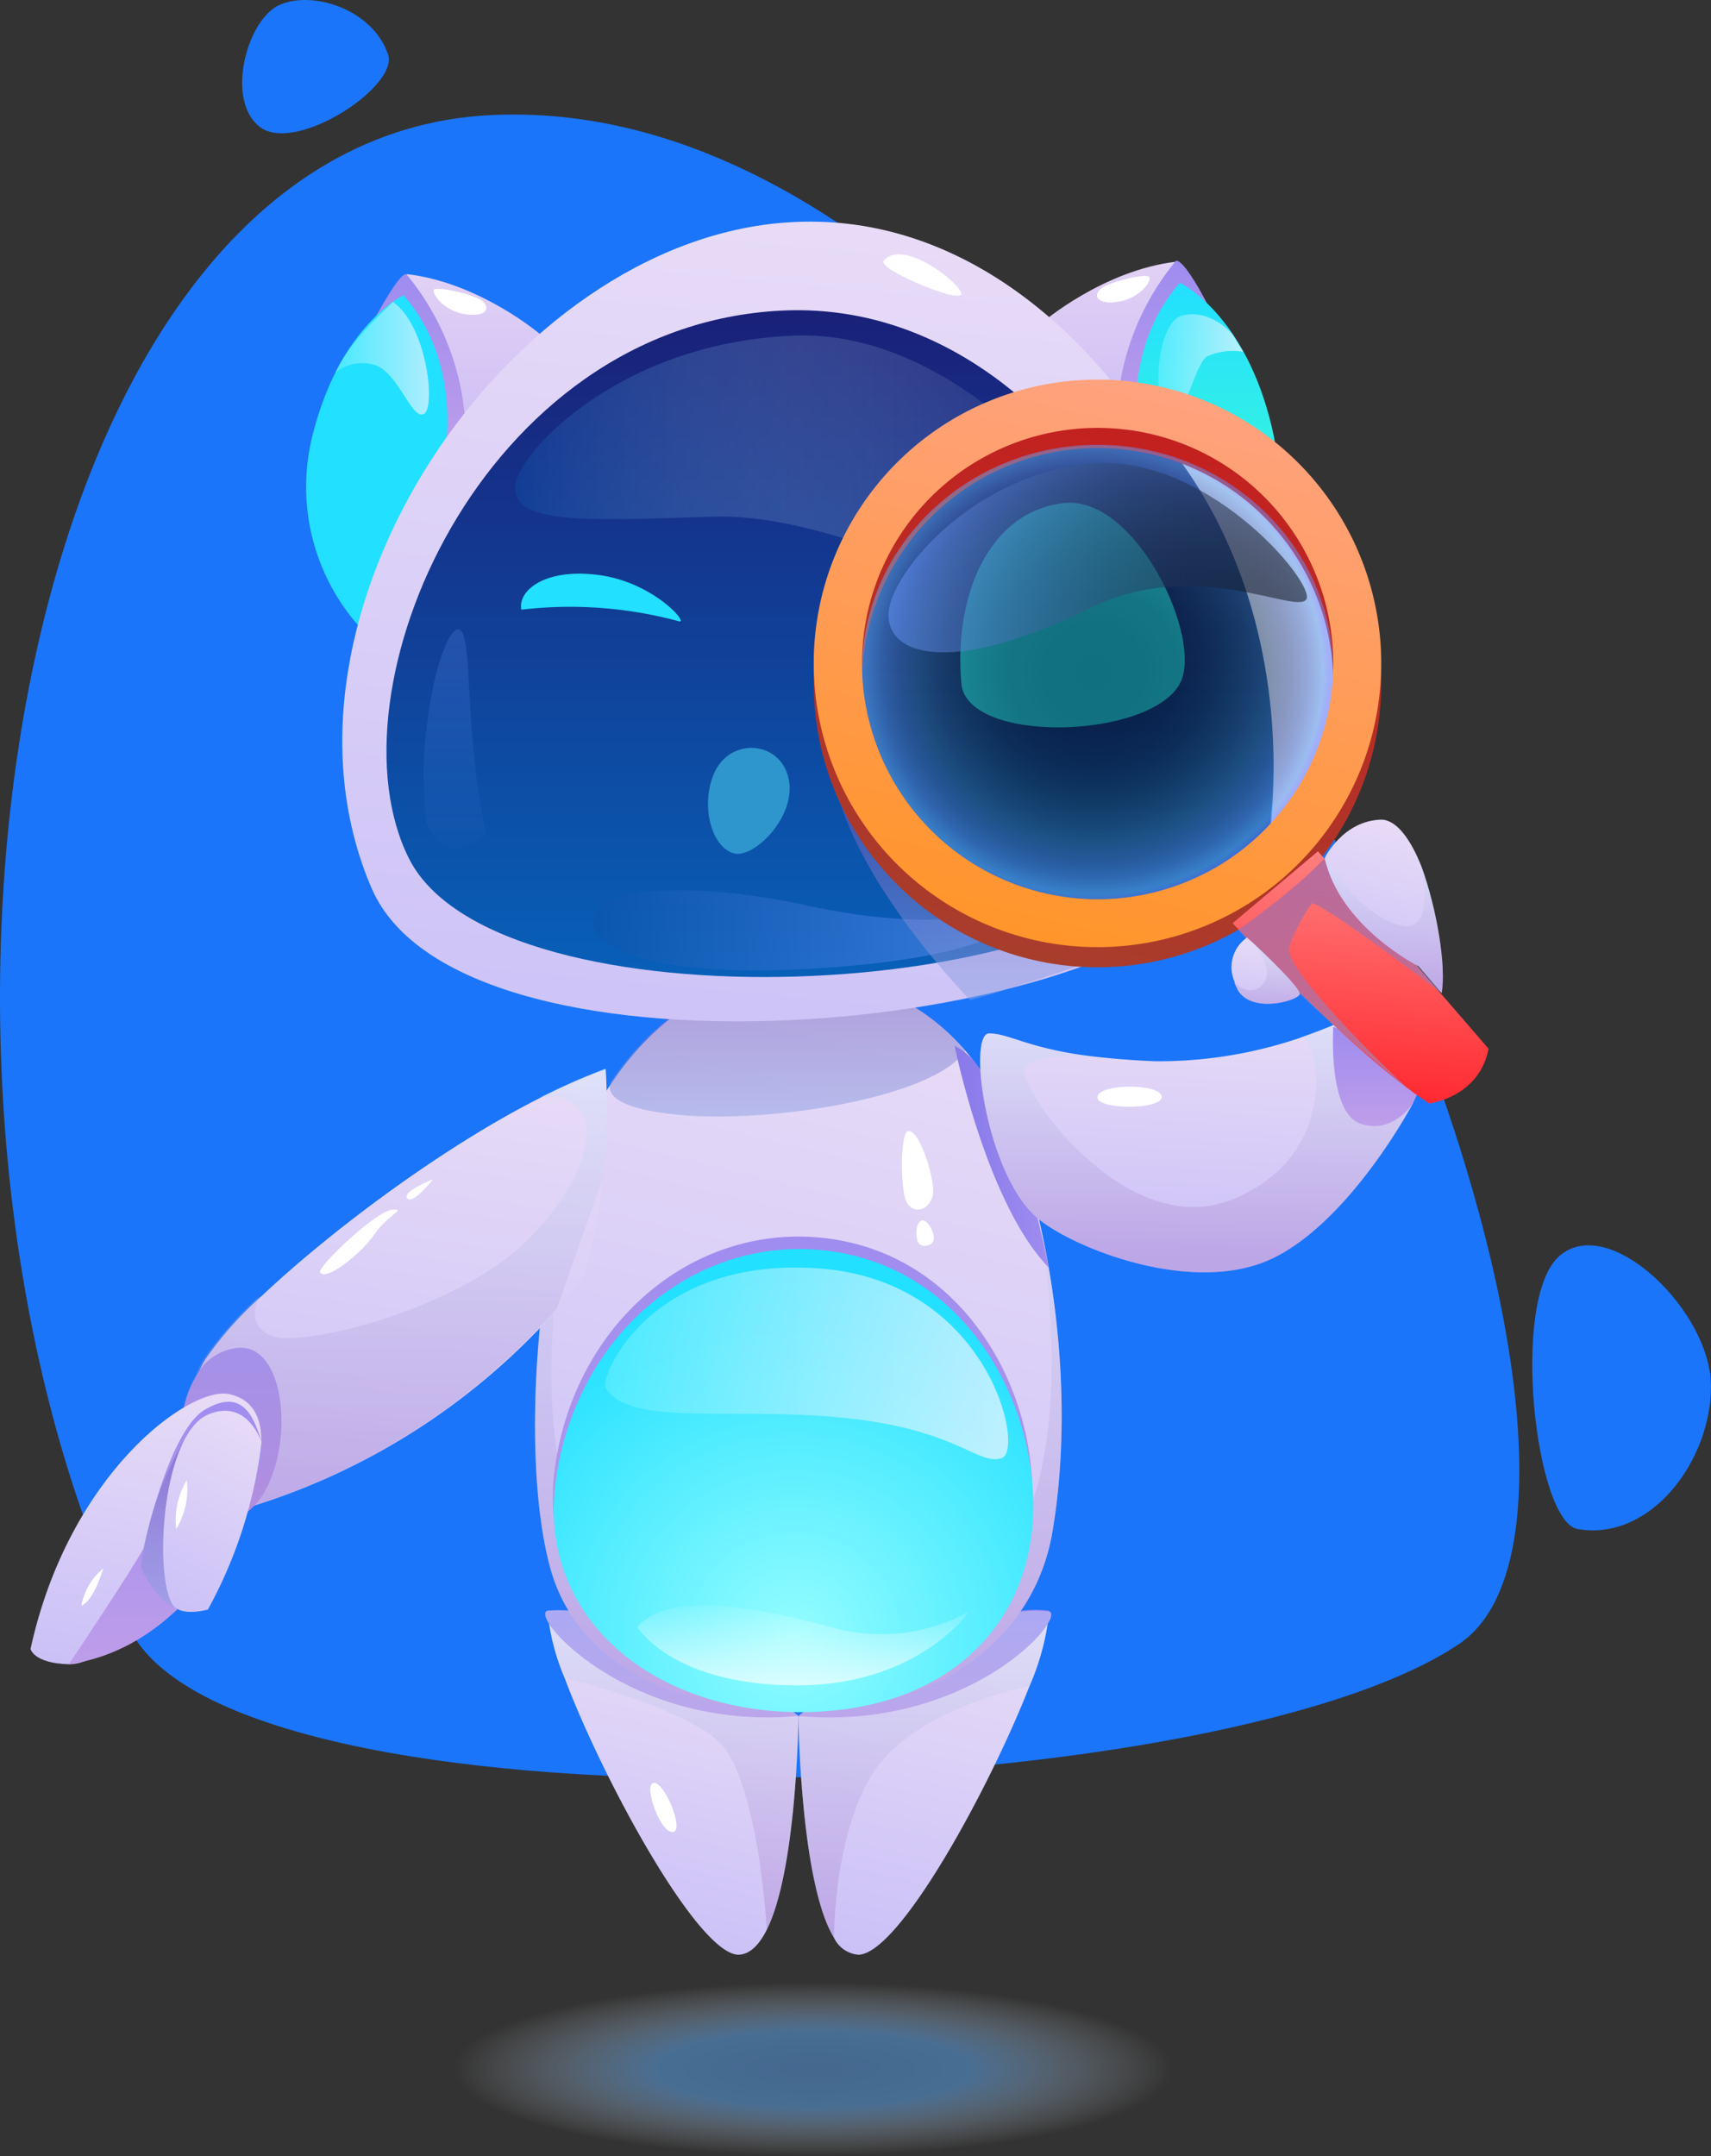 <svg xmlns="http://www.w3.org/2000/svg" xmlns:xlink="http://www.w3.org/1999/xlink" width="178.485" height="224.897" viewBox="0 0 178.485 224.897">
  <rect x="0" y="0" width="178.485" height="224.897" fill="#333333" stroke="none"/>
  <defs>
    <style>
      /* Animation styles*/
    ellipse#Ellipse_81 {
	transition: all 100ms linear;
}

g#ranka {
  transition: all 100ms linear;
  transform-box: fill-box;
}

g#Group_656 {
	transition: all 100ms linear;
}

g#Component_13_6:hover ellipse#Ellipse_81 {
	transition: all 100ms linear;
	ry: 7.6px;
	rx: 28.8px;
}

g#Component_13_6:hover g#Group_656 {
	transition: all 100ms linear;
	transform: translate(-525px, -310px)
}

g#Component_13_6:hover g#ranka {
  transition: all 100ms linear;
 transform: translate(-3px,-14px) rotate(15deg);
 transform-box: fill-box;
    transform-origin: center;
}

      .cls-1 {
        fill: #1a75fa;
      }

      .cls-2 {
        fill: url(#linear-gradient);
      }

      .cls-3 {
        fill: url(#linear-gradient-2);
      }

      .cls-4 {
        fill: url(#linear-gradient-3);
      }

      .cls-5 {
        fill: url(#linear-gradient-4);
      }

      .cls-36, .cls-42, .cls-43, .cls-46, .cls-6, .cls-7, .cls-9 {
        opacity: 0.3;
      }

      .cls-6 {
        fill: url(#linear-gradient-5);
      }

      .cls-7 {
        fill: url(#linear-gradient-6);
      }

      .cls-8 {
        fill: url(#linear-gradient-7);
      }

      .cls-9 {
        fill: url(#linear-gradient-8);
      }

      .cls-10 {
        fill: url(#linear-gradient-9);
      }

      .cls-11 {
        fill: url(#radial-gradient);
      }

      .cls-12, .cls-25, .cls-26, .cls-29, .cls-39, .cls-49, .cls-51, .cls-52, .cls-54 {
        opacity: 0.5;
      }

      .cls-12 {
        fill: url(#linear-gradient-10);
      }

      .cls-13 {
        fill: #fff;
      }

      .cls-14, .cls-15, .cls-28, .cls-30 {
        opacity: 0.72;
      }

      .cls-14 {
        fill: url(#linear-gradient-11);
      }

      .cls-15 {
        fill: url(#linear-gradient-12);
      }

      .cls-16 {
        fill: url(#linear-gradient-13);
      }

      .cls-17 {
        fill: url(#linear-gradient-14);
      }

      .cls-18 {
        fill: url(#linear-gradient-15);
      }

      .cls-19 {
        fill: url(#linear-gradient-16);
      }

      .cls-20 {
        fill: url(#linear-gradient-17);
      }

      .cls-21 {
        fill: url(#linear-gradient-18);
      }

      .cls-22 {
        fill: url(#radial-gradient-2);
      }

      .cls-23 {
        fill: url(#linear-gradient-19);
      }

      .cls-24 {
        fill: url(#linear-gradient-20);
      }

      .cls-25 {
        fill: url(#linear-gradient-21);
      }

      .cls-26 {
        fill: url(#linear-gradient-22);
      }

      .cls-27 {
        opacity: 0.2;
        fill: url(#linear-gradient-23);
      }

      .cls-28 {
        fill: url(#linear-gradient-24);
      }

      .cls-29 {
        fill: url(#linear-gradient-25);
      }

      .cls-30 {
        fill: url(#linear-gradient-26);
      }

      .cls-31 {
        fill: #22e0ff;
      }

      .cls-32 {
        fill: #2f95cd;
      }

      .cls-33 {
        fill: url(#linear-gradient-28);
      }

      .cls-34 {
        fill: url(#linear-gradient-29);
      }

      .cls-35 {
        fill: url(#linear-gradient-30);
      }

      .cls-36 {
        fill: url(#linear-gradient-31);
      }

      .cls-37 {
        fill: url(#linear-gradient-32);
      }

      .cls-38 {
        fill: url(#linear-gradient-33);
      }

      .cls-39 {
        fill: url(#linear-gradient-34);
      }

      .cls-40 {
        fill: url(#linear-gradient-35);
      }

      .cls-41 {
        fill: url(#linear-gradient-36);
      }

      .cls-42 {
        fill: url(#linear-gradient-37);
      }

      .cls-43 {
        fill: url(#linear-gradient-38);
      }

      .cls-44 {
        fill: url(#linear-gradient-39);
      }

      .cls-45 {
        fill: url(#linear-gradient-40);
      }

      .cls-46 {
        fill: url(#linear-gradient-41);
      }

      .cls-47 {
        fill: url(#linear-gradient-42);
      }

      .cls-48 {
        fill: url(#linear-gradient-43);
      }

      .cls-49 {
        fill: url(#linear-gradient-44);
      }

      .cls-50 {
        fill: url(#linear-gradient-45);
      }

      .cls-51 {
        fill: url(#radial-gradient-3);
      }

      .cls-52 {
        fill: url(#linear-gradient-46);
      }

      .cls-53 {
        fill: url(#linear-gradient-47);
      }

      .cls-54 {
        fill: url(#radial-gradient-4);
      }
    </style>
    <linearGradient id="linear-gradient" x1="0.375" y1="0.964" x2="0.535" y2="0.041" gradientUnits="objectBoundingBox">
      <stop offset="0" stop-color="#cbc1f7"/>
      <stop offset="1" stop-color="#e8dcf7"/>
    </linearGradient>
    <linearGradient id="linear-gradient-2" x1="0.5" y1="1.003" x2="0.5" gradientUnits="objectBoundingBox">
      <stop offset="0" stop-color="#be9dea"/>
      <stop offset="1" stop-color="#9e8cef"/>
    </linearGradient>
    <linearGradient id="linear-gradient-3" x1="0.354" y1="1.011" x2="0.536" y2="-0.042" xlink:href="#linear-gradient"/>
    <linearGradient id="linear-gradient-4" y1="1.005" y2="0.005" xlink:href="#linear-gradient-2"/>
    <linearGradient id="linear-gradient-5" x1="0.5" y1="1.001" x2="0.5" gradientUnits="objectBoundingBox">
      <stop offset="0" stop-color="#9d68c2"/>
      <stop offset="1" stop-color="#ccedff"/>
    </linearGradient>
    <linearGradient id="linear-gradient-6" y1="0.999" y2="-0.001" xlink:href="#linear-gradient-5"/>
    <linearGradient id="linear-gradient-7" x1="0.429" y1="0.999" x2="0.603" y2="0.007" xlink:href="#linear-gradient"/>
    <linearGradient id="linear-gradient-8" x1="0.499" y1="1.001" x2="0.499" xlink:href="#linear-gradient-5"/>
    <linearGradient id="linear-gradient-9" y1="1" xlink:href="#linear-gradient-2"/>
    <radialGradient id="radial-gradient" cx="0.517" cy="0.844" r="0.763" gradientTransform="translate(0.017) scale(0.966 1)" gradientUnits="objectBoundingBox">
      <stop offset="0" stop-color="#94fdff"/>
      <stop offset="1" stop-color="#22e0ff"/>
    </radialGradient>
    <linearGradient id="linear-gradient-10" x1="0.501" y1="1.005" x2="0.501" y2="0.006" gradientUnits="objectBoundingBox">
      <stop offset="0" stop-color="#8da4e5"/>
      <stop offset="1" stop-color="#755cbb"/>
    </linearGradient>
    <linearGradient id="linear-gradient-11" x1="0.502" y1="1.005" x2="0.502" y2="0.002" gradientUnits="objectBoundingBox">
      <stop offset="0" stop-color="#fff" stop-opacity="0.969"/>
      <stop offset="1" stop-color="#fff" stop-opacity="0"/>
    </linearGradient>
    <linearGradient id="linear-gradient-12" y1="0.499" x2="0.999" y2="0.499" gradientUnits="objectBoundingBox">
      <stop offset="0" stop-color="#59eeff"/>
      <stop offset="1" stop-color="#eff4ff"/>
    </linearGradient>
    <linearGradient id="linear-gradient-13" x1="0.002" y1="0.499" x2="0.997" y2="0.499" gradientUnits="objectBoundingBox">
      <stop offset="0" stop-color="#8879ea"/>
      <stop offset="1" stop-color="#9e8cef"/>
    </linearGradient>
    <linearGradient id="linear-gradient-14" x1="0.501" y1="0.997" x2="0.501" y2="-0.002" gradientUnits="objectBoundingBox">
      <stop offset="0" stop-color="#b9acf4"/>
      <stop offset="1" stop-color="#e1d1f5"/>
    </linearGradient>
    <linearGradient id="linear-gradient-15" x1="0.503" y1="1.004" x2="0.503" y2="0.002" xlink:href="#linear-gradient-2"/>
    <linearGradient id="linear-gradient-16" x1="0.5" y1="0.999" x2="0.5" gradientUnits="objectBoundingBox">
      <stop offset="0" stop-color="#45ffcd"/>
      <stop offset="1" stop-color="#22e0ff"/>
    </linearGradient>
    <linearGradient id="linear-gradient-17" x1="42.957" y1="0.999" x2="42.957" y2="0" xlink:href="#linear-gradient-14"/>
    <linearGradient id="linear-gradient-18" x1="90.475" y1="1.002" x2="90.475" y2="-0.001" xlink:href="#linear-gradient-2"/>
    <radialGradient id="radial-gradient-2" cx="0.499" cy="0.501" r="0.383" gradientTransform="matrix(-2.361, 0, 0, 1, 196.085, 0)" xlink:href="#radial-gradient"/>
    <linearGradient id="linear-gradient-19" x1="0.46" y1="1.014" x2="0.571" y2="0.004" xlink:href="#linear-gradient"/>
    <linearGradient id="linear-gradient-20" x1="0.5" y1="1" x2="0.5" y2="-0.001" gradientUnits="objectBoundingBox">
      <stop offset="0" stop-color="#0665bd"/>
      <stop offset="1" stop-color="#1a1f77"/>
    </linearGradient>
    <linearGradient id="linear-gradient-21" y1="0.501" x2="1.001" y2="0.501" gradientUnits="objectBoundingBox">
      <stop offset="0" stop-color="#0d49a1"/>
      <stop offset="1" stop-color="#fff" stop-opacity="0"/>
    </linearGradient>
    <linearGradient id="linear-gradient-22" x1="-0.001" y1="0.494" x2="1" y2="0.494" gradientUnits="objectBoundingBox">
      <stop offset="0" stop-color="#0b52aa"/>
      <stop offset="1" stop-color="#6a9bff"/>
    </linearGradient>
    <linearGradient id="linear-gradient-23" x1="-0.821" y1="1.043" x2="-0.821" y2="0.045" xlink:href="#linear-gradient-22"/>
    <linearGradient id="linear-gradient-24" x1="-0.002" y1="0.497" x2="1" y2="0.497" xlink:href="#linear-gradient-12"/>
    <linearGradient id="linear-gradient-25" x1="0.5" y1="0.999" x2="0.5" y2="-0.002" xlink:href="#linear-gradient-10"/>
    <linearGradient id="linear-gradient-26" x1="0.002" y1="0.501" x2="1.003" y2="0.501" xlink:href="#linear-gradient-12"/>
    <linearGradient id="linear-gradient-28" x1="0.321" y1="0.982" x2="0.567" y2="0.034" xlink:href="#linear-gradient"/>
    <linearGradient id="linear-gradient-29" x1="0.385" y1="0.986" x2="0.614" y2="0.013" gradientUnits="objectBoundingBox">
      <stop offset="0" stop-color="#a83d2c"/>
      <stop offset="1" stop-color="#c51f1f"/>
    </linearGradient>
    <linearGradient id="linear-gradient-30" x1="0.444" y1="0.993" x2="0.521" y2="-0.067" xlink:href="#linear-gradient"/>
    <linearGradient id="linear-gradient-31" y1="1.001" y2="0.002" xlink:href="#linear-gradient-5"/>
    <linearGradient id="linear-gradient-32" x1="0.503" y1="1" x2="0.503" y2="-0.003" xlink:href="#linear-gradient-2"/>
    <linearGradient id="linear-gradient-33" x1="0.469" y1="0.978" x2="0.537" y2="0.014" gradientUnits="objectBoundingBox">
      <stop offset="0" stop-color="#ff2a30"/>
      <stop offset="1" stop-color="#ff7f7f"/>
    </linearGradient>
    <linearGradient id="linear-gradient-34" x1="0.5" y1="0.998" x2="0.5" y2="-0.003" xlink:href="#linear-gradient-10"/>
    <linearGradient id="linear-gradient-35" x1="0.449" y1="0.994" x2="0.566" y2="0.041" xlink:href="#linear-gradient"/>
    <linearGradient id="linear-gradient-36" x1="0.428" y1="0.955" x2="0.603" y2="0.01" xlink:href="#linear-gradient"/>
    <linearGradient id="linear-gradient-37" x1="0.493" y1="0.998" x2="0.493" y2="-0.005" xlink:href="#linear-gradient-5"/>
    <linearGradient id="linear-gradient-38" x1="0.497" y1="1.003" x2="0.497" y2="0.001" xlink:href="#linear-gradient-5"/>
    <linearGradient id="linear-gradient-39" x1="0.425" y1="1.034" x2="0.569" y2="-0.051" xlink:href="#linear-gradient"/>
    <linearGradient id="linear-gradient-40" x1="0.503" y1="1.001" x2="0.503" y2="-0.002" xlink:href="#linear-gradient-2"/>
    <linearGradient id="linear-gradient-41" x1="0.501" y1="0.998" x2="0.501" y2="-0.001" xlink:href="#linear-gradient-5"/>
    <linearGradient id="linear-gradient-42" x1="0.433" y1="1.03" x2="0.589" y2="-0.026" xlink:href="#linear-gradient"/>
    <linearGradient id="linear-gradient-43" y1="1" y2="0.001" xlink:href="#linear-gradient-2"/>
    <linearGradient id="linear-gradient-44" x1="0.494" y1="1" x2="0.494" y2="0" xlink:href="#linear-gradient-10"/>
    <linearGradient id="linear-gradient-45" x1="0.335" y1="1.006" x2="0.594" y2="-0.003" xlink:href="#linear-gradient"/>
    <radialGradient id="radial-gradient-3" cx="0.5" cy="0.5" r="0.519" gradientTransform="translate(0.011 0.017) scale(0.963 0.965)" gradientUnits="objectBoundingBox">
      <stop offset="0"/>
      <stop offset="0.229" stop-color="#010303"/>
      <stop offset="0.365" stop-color="#050b0b"/>
      <stop offset="0.477" stop-color="#0b1919"/>
      <stop offset="0.576" stop-color="#132d2d"/>
      <stop offset="0.667" stop-color="#1f4048"/>
      <stop offset="0.751" stop-color="#2c5868"/>
      <stop offset="0.83" stop-color="#3d658e"/>
      <stop offset="0.905" stop-color="#5081ba"/>
      <stop offset="0.975" stop-color="#65b1eb"/>
      <stop offset="1" stop-color="#6d8fff"/>
    </radialGradient>
    <linearGradient id="linear-gradient-46" y1="0.499" x2="0.999" y2="0.499" gradientUnits="objectBoundingBox">
      <stop offset="0" stop-color="#6a9bff"/>
      <stop offset="1"/>
    </linearGradient>
    <linearGradient id="linear-gradient-47" x1="0.385" y1="0.986" x2="0.614" y2="0.014" gradientUnits="objectBoundingBox">
      <stop offset="0" stop-color="#ff952a"/>
      <stop offset="1" stop-color="#ffa27f"/>
    </linearGradient>
    <radialGradient id="radial-gradient-4" cx="0.5" cy="0.502" r="0.457" gradientTransform="translate(0 -0.046) scale(1 1.091)" gradientUnits="objectBoundingBox">
      <stop offset="0" stop-color="#559dea"/>
      <stop offset="0.431" stop-color="#5ea9f5"/>
      <stop offset="1" stop-color="#fff" stop-opacity="0"/>
    </radialGradient>
  </defs>
  <g id="Component_13_6" data-name="Component 13 – 6" transform="translate(0 0)">
    <g id="Group_654" data-name="Group 654" transform="translate(-526.415 -294.103)">
      <path id="Path_400" data-name="Path 400" class="cls-1" d="M539.9,463.9c10.6,22.3,112.9,19,138.7,1.7S647.1,303,577.8,306.1C527.3,308.3,512.7,406.8,539.9,463.9Z"/>
      <path id="Path_401" data-name="Path 401" class="cls-1" d="M691,453.6c-4.4-.7-7.1-24-1.9-28.5s15.8,5.8,15.8,13.6S698.6,454.9,691,453.6Z"/>
      <path id="Path_402" data-name="Path 402" class="cls-1" d="M566.9,299.8c1.1,3.3-9.5,10.3-13.3,7.6-3.7-2.7-1.5-11,1.8-12.7C558.8,293,565.3,295,566.9,299.8Z"/>
    </g>
    <g id="Group_656" data-name="Group 656" transform="translate(-526.415 -294.103)">
      <path id="Path_403" data-name="Path 403" class="cls-2" d="M609.7,473.1h0c0,.8-.2,16.1-3.3,22.3-.8,1.6-1.8,2.6-3,2.6-4.3-.2-14.2-18.5-18.1-28.9a23.644,23.644,0,0,1-1.6-5.6c-.1-.9,0-1.4.5-1.4a24.364,24.364,0,0,1,2.7.1h.4c10.8,1.4,21.2,10,22.4,10.9Z"/>
      <path id="Path_404" data-name="Path 404" class="cls-3" d="M609.7,473.1c-14.4,1.3-23.9-6.4-26-9.6-.5-.8-.6-1.4,0-1.4a17.387,17.387,0,0,1,3.2.1h.4c9.5,1.5,21.1,10,22.4,10.9Z"/>
      <path id="Path_405" data-name="Path 405" class="cls-4" d="M635.7,463.5a26.2,26.2,0,0,1-1.9,6.5c-4.1,10.5-13.5,27.8-17.8,28a3.07,3.07,0,0,1-2.6-1.8c-3.5-5.7-3.7-23-3.7-23l.1-.1c1.1-.9,11.6-9.5,22.4-10.8h.3a24.364,24.364,0,0,1,2.7-.1C635.6,462.1,635.8,462.6,635.7,463.5Z"/>
      <path id="Path_406" data-name="Path 406" class="cls-5" d="M635.7,463.5c-2,3.3-11.6,10.9-26,9.6l.1-.1c1.2-.9,12.8-9.4,22.4-10.8h.3a11.562,11.562,0,0,1,3.2-.1C636.2,462.2,636.2,462.7,635.7,463.5Z"/>
      <path id="Path_407" data-name="Path 407" class="cls-6" d="M609.7,473.1h0c0,.8-.2,16.1-3.3,22.3,0,0-.9-16.2-5.2-19.8-4.3-3.7-15.9-6.5-15.9-6.5a23.642,23.642,0,0,1-1.6-5.6c-.5-.8-.6-1.4,0-1.4a17.387,17.387,0,0,1,3.2.1h.4c10.8,1.4,21.2,10,22.4,10.9Z"/>
      <path id="Path_408" data-name="Path 408" class="cls-7" d="M635.7,463.5a26.2,26.2,0,0,1-1.9,6.5c-2,.4-12.8,2.9-16.6,9.5-3.2,5.5-3.7,13.2-3.8,16.7-3.5-5.7-3.7-23-3.7-23l.1-.1c1.1-.9,11.6-9.5,22.4-10.8h.3a11.562,11.562,0,0,1,3.2-.1C636.2,462.2,636.2,462.7,635.7,463.5Z"/>
      <g id="Group_655" data-name="Group 655">
        <path id="Path_416" data-name="Path 416" class="cls-8" d="M636.2,453.9c-1.9,11.2-12,18.7-26.4,18.7-12.6,0-23.2-4.7-26-15s-1.7-29.4,2-41.2a38.617,38.617,0,0,1,2-5.1h0a28.632,28.632,0,0,1,2.4-4.2h0c4.6-6.9,11.3-11.4,18.9-11.4a22.973,22.973,0,0,1,18.1,8.1,27.211,27.211,0,0,1,4.5,7.5,76.172,76.172,0,0,1,3.1,9.9v.1C637.3,432.1,637.9,443.9,636.2,453.9Z"/>
        <path id="Path_417" data-name="Path 417" class="cls-9" d="M636.2,453.9c-1.9,11.2-12,18.7-26.4,18.7-12.6,0-23.2-4.7-26-15s-1.7-29.4,2-41.2a38.617,38.617,0,0,1,2-5.1h0s-7.6,25.2-1.5,41.3,34.4,15.7,44,5c9.1-10.1,4.9-34,4.5-36.3C637.3,432.1,637.9,443.9,636.2,453.9Z"/>
        <path id="Path_418" data-name="Path 418" class="cls-10" d="M584.3,447.2c2.1-15.1,14.3-25.3,27.7-24,14.5,1.4,22.3,15.2,22.1,27.1s-8.9,21.1-24.4,21.1C594.1,471.4,582.3,461.3,584.3,447.2Z"/>
        <path id="Path_419" data-name="Path 419" class="cls-11" d="M584.4,448.5c2.1-15.1,14.3-25.3,27.7-24,14.5,1.4,22.3,15.2,22.1,27.1s-8.9,21.1-24.4,21.1C594.2,472.6,582.4,462.6,584.4,448.5Z"/>
        <path id="Path_420" data-name="Path 420" class="cls-12" d="M627.1,403.7c-3.1,4.8-20,7.6-29.8,6.7-8.5-.8-7.2-3.1-7.2-3.4h0c4.6-6.9,11.3-11.4,18.9-11.4C617,395.7,623,398.9,627.1,403.7Z"/>
        <path id="Path_421" data-name="Path 421" class="cls-13" d="M621.1,412.1c-.8.3-.8,6.6,0,7.6s2.1.7,2.6-.8C624.1,417.4,622.3,411.7,621.1,412.1Z"/>
        <path id="Path_422" data-name="Path 422" class="cls-13" d="M622.6,421.4c-.7.2-.7,1.7-.4,2.3s1.4.4,1.6-.2C624,422.8,623.2,421.3,622.6,421.4Z"/>
        <path id="Path_423" data-name="Path 423" class="cls-14" d="M592.9,463.8s3.5,6,16.4,6.1,18.2-7.7,18.2-7.7a18.981,18.981,0,0,1-14.5,1.6C604.5,461.5,596.1,460.2,592.9,463.8Z"/>
        <path id="Path_424" data-name="Path 424" class="cls-15" d="M589.6,438.9c2.6,4.1,13.1,1.9,24.9,3.1s13.9,5,16.4,4.2-1.4-18.6-19.2-19.8C594,425.2,588.9,437.9,589.6,438.9Z"/>
      </g>
      <path id="Path_425" data-name="Path 425" class="cls-16" d="M628.1,404.9a5.932,5.932,0,0,0-2.1-1.7s3.3,16.4,9.8,23.1C635.8,426.3,632.9,410.8,628.1,404.9Z"/>
      <path id="Path_426" data-name="Path 426" class="cls-17" d="M635.2,327.7s6.3-5.4,13.9-6.3c0,0,2.3,1.1,5.1,9.6,2.7,8.4-2.3,25.1-2.3,25.1Z"/>
      <path id="Path_427" data-name="Path 427" class="cls-18" d="M649.1,321.3a26.86,26.86,0,0,0-6.2,17.3l2.4,1.5,7-14.4S650,321.2,649.1,321.3Z"/>
      <path id="Path_428" data-name="Path 428" class="cls-19" d="M645.1,339.5s-1.6-9.1,4.4-15.9c0,0,6.8,3.2,9.6,15.1s-4.5,19-4.5,19Z"/>
      <path id="Path_429" data-name="Path 429" class="cls-13" d="M641.6,324c-1.2.6-1.1,1.9,1.3,1.6s3.7-2.2,3.4-2.6C646.1,322.6,642.9,323.3,641.6,324Z"/>
      <path id="Path_430" data-name="Path 430" class="cls-20" d="M582.8,329s-6.3-5.4-13.9-6.3c0,0-2.3,1.1-5.1,9.6-2.7,8.4,2.3,25.1,2.3,25.1Z"/>
      <path id="Path_431" data-name="Path 431" class="cls-21" d="M568.8,322.7A26.86,26.86,0,0,1,575,340l-2.4,1.5-7-14.4C565.7,327.1,568,322.6,568.8,322.7Z"/>
      <path id="Path_432" data-name="Path 432" class="cls-22" d="M572.9,340.8s1.6-9.1-4.4-15.9c0,0-6.8,3.2-9.6,15.1a21.918,21.918,0,0,0,5.3,19.8Z"/>
      <path id="Path_433" data-name="Path 433" class="cls-13" d="M576.4,325.3c1.2.6,1.1,1.9-1.3,1.6s-3.7-2.2-3.4-2.6C571.9,324,575.1,324.6,576.4,325.3Z"/>
      <path id="Path_434" data-name="Path 434" class="cls-23" d="M565.2,386.8c9.6,22.1,81.3,15.2,89.9-2.9,9.4-19.9-12.2-68.9-46.5-66.6C579.5,319.2,552.9,358.4,565.2,386.8Z"/>
      <path id="Path_435" data-name="Path 435" class="cls-24" d="M569.1,383.7c9.2,18.1,71.8,15.1,80.9-1.5,7.8-14.2-10.6-57.2-42-55.7S560.3,366.3,569.1,383.7Z"/>
      <path id="Path_436" data-name="Path 436" class="cls-13" d="M618.6,321.3c-.7.8,7,4.1,8,3.6C627.6,324.5,620.8,318.7,618.6,321.3Z"/>
      <path id="Path_437" data-name="Path 437" class="cls-25" d="M580.2,344.6c-.7,4.3,7.5,3.8,20.5,3.4,15.7-.5,31.5,13,40.7,3.3,1.5-1.6-13.5-22.6-31.7-22.2C591.6,329.6,580.8,340.9,580.2,344.6Z"/>
      <path id="Path_438" data-name="Path 438" class="cls-26" d="M588.3,389.7c-.8,3.1,5.7,6.3,21.8,5.5,19.5-1,23.6-5,22.6-6.2-.6-.7-6.4,3-22.4-.5C599.8,386.2,589.2,386.4,588.3,389.7Z"/>
      <path id="Path_439" data-name="Path 439" class="cls-27" d="M570.9,379.9a41.238,41.238,0,0,1,.1-10.6c.8-6.1,2.4-10,3.4-9.5,1,.6.8,6.5,1.4,12.4a85.513,85.513,0,0,0,1.3,8.9S572.9,385.1,570.9,379.9Z"/>
      <path id="Path_440" data-name="Path 440" class="cls-28" d="M655,329s-2.2-2.7-5.2-2-3.2,10.2-1.4,10.4,2.6-5.2,3.9-6.1a6.459,6.459,0,0,1,3.8-.5Z"/>
      <path id="Path_441" data-name="Path 441" class="cls-29" d="M627.6,398.4S617.3,388,614,377.7l25.7,16.9S631,397.6,627.6,398.4Z"/>
      <path id="Path_442" data-name="Path 442" class="cls-30" d="M561.4,333a4.3,4.3,0,0,1,3.8-.9c2.6.4,4.1,5.8,5.4,5.2,1.3-.5.4-9.2-3.2-11.7C567.5,325.6,562.9,329.5,561.4,333Z"/>
      <path id="Path_443" data-name="Path 443" class="cls-31" d="M580.8,357.7a43.367,43.367,0,0,1,16.4,1.2c1.2.4-2.5-4-8.2-4.8S580.4,355.7,580.8,357.7Z"/>
      <path id="Path_444" data-name="Path 444" class="cls-32" d="M600.7,375.3c1.4-4.3,6.8-4.1,7.9-.3,1.2,4.1-3.6,8.8-5.7,8.1C600.7,382.4,599.6,378.5,600.7,375.3Z"/>
      <path id="Path_445" data-name="Path 445" class="cls-24" d="M614.9,370c-5.1-14.1,8.3-32.1,28.8-34.4,0,0,19.4,12.5,14.9,47.1C658.6,382.6,628,406.4,614.9,370Z"/>
      <path id="Path_446" data-name="Path 446" class="cls-33" d="M643.7,335.5s6.9.1,15.1,6.8,12,26.7-.1,40.2C658.6,382.6,664,354.8,643.7,335.5Z"/>
      <path id="Path_447" data-name="Path 447" class="cls-31" d="M626.7,365.4c.6,6.4,19.7,5.8,22.8,0,2.5-4.7-4.7-19.9-12.3-18.8C629.5,347.6,625.9,356.3,626.7,365.4Z"/>
      <path id="Path_448" data-name="Path 448" class="cls-34" d="M640.9,335.8a29.6,29.6,0,1,0,29.6,29.6A29.6,29.6,0,0,0,640.9,335.8Zm0,54.2a24.582,24.582,0,1,1,17.4-7.2,24.6,24.6,0,0,1-17.4,7.2Z"/>
      <path id="Path_450" data-name="Path 450" class="cls-35" d="M673.8,409.2s-6.4,12.1-14.5,16.1-20.5-.8-24.5-4c-5.5-4.4-7.5-19.4-5.2-19.4,2.1,0,4.1,1.6,10.8,2.4h0c1.8.2,3.9.4,6.5.5a45.6,45.6,0,0,0,15.3-2.5c2.6-.9,4.3-1.7,4.3-1.7C671.2,400.6,673.8,409.2,673.8,409.2Z"/>
      <path id="Path_456" data-name="Path 456" class="cls-36" d="M673.8,409.2s-6.4,12.1-14.5,16.1-20.5-.8-24.5-4c-5.5-4.4-7.5-19.4-5.2-19.4,2.1,0,4.1,1.6,10.8,2.4-.4,0-6.1-.4-7.1,1.2-1,1.7,10.4,18.3,21.7,13.7,11.4-4.6,9-16.9,7.1-16.9h0c2.6-.9,4.3-1.7,4.3-1.7C671.2,400.6,673.8,409.2,673.8,409.2Z"/>
      <path id="Path_451" data-name="Path 451" class="cls-37" d="M665.5,401.2s-.6,8.9,2.8,10.1,5.5-2.1,5.5-2.1l1.7-3.6Z"/>
      <path id="Path_452" data-name="Path 452" class="cls-38" d="M655,390.4s12.2,13.4,20.5,18.8c0,0,5.2-.6,6.2-5.7l-17.8-20.6Z"/>
      <path id="Path_453" data-name="Path 453" class="cls-39" d="M676.8,397.7s-11.4-8.7-13.5-9.4a17.375,17.375,0,0,0-2.4,4.6c-.7,2.5,12.3,14.7,12.3,14.7s-12.1-9.8-17.6-16.5c0,0,6.1-4.3,8.9-7.4Z"/>
      <path id="Path_454" data-name="Path 454" class="cls-40" d="M662,397.8c-.2.7-5.1,2.1-6.5-.5-.1-.3-.3-.5-.3-.8a3.744,3.744,0,0,1,1.3-4.6h0l.1.1C657.3,392.6,662.1,397.1,662,397.8Z"/>
      <path id="Path_455" data-name="Path 455" class="cls-41" d="M676.8,397.7l-2.4-2.8s-8.2-4.1-9.8-11.3h0s1.9-3.9,5.9-4c1.6,0,3.1,2.1,4.2,4.9h0C676.3,388.9,677.3,394.9,676.8,397.7Z"/>
      <path id="Path_457" data-name="Path 457" class="cls-42" d="M662,397.8c-.2.7-5.1,2.1-6.5-.5-.1-.3-.3-.5-.3-.8,1.1,1.4,2.8,1.1,3.3-.4s-1.4-3.6-1.8-4.1C657.3,392.6,662.1,397.1,662,397.8Z"/>
      <path id="Path_458" data-name="Path 458" class="cls-43" d="M676.8,397.7l-2.4-2.8s-8.2-4.1-9.8-11.3c.2.4,4.1,6.5,8.3,7.1,3.1.4,1.9-5.7,1.8-6.2h0C676.3,388.9,677.3,394.9,676.8,397.7Z"/>
      <g id="ranka">
        <path id="Path_409" data-name="Path 409" class="cls-44" d="M589.3,417a54.736,54.736,0,0,1-1.9,10s-1,1.4-2.8,3.6a70.291,70.291,0,0,1-31.5,20.5c-.4.1-.8.3-1.2.4-2.6.8-7.4-7.1-4.9-13.8a8.18,8.18,0,0,1,.9-1.9,37.016,37.016,0,0,1,5.8-6.5c7.1-6.7,18.8-15.5,29.1-20.7h0a64.527,64.527,0,0,1,6.8-3,67.046,67.046,0,0,1-.3,11.4Z"/>
        <path id="Path_410" data-name="Path 410" class="cls-45" d="M553.1,451a9.011,9.011,0,0,1-1,.9c-3.9,2.9-9.6,1.2-6.5-10.9a10.5,10.5,0,0,1,1.3-3.4,5.515,5.515,0,0,1,4.3-2.9C556.6,434.2,557.2,446.3,553.1,451Z"/>
        <path id="Path_411" data-name="Path 411" class="cls-46" d="M589.3,417l-4.8,13.6A70.29,70.29,0,0,1,553,451.1a9.01,9.01,0,0,1-1,.9c-3.9,2.9-9.6,1.2-6.5-10.9a10.5,10.5,0,0,1,1.3-3.4,8.18,8.18,0,0,1,.9-1.9,37.021,37.021,0,0,1,5.8-6.5c-.2.4-1.6,3.1,1.4,4.2,3.2,1.1,19.8-2.8,27.2-10.7,7.3-7.8,7.1-15.2.6-14.2a64.52,64.52,0,0,1,6.8-3,51.765,51.765,0,0,1-.2,11.4Z"/>
        <path id="Path_412" data-name="Path 412" class="cls-47" d="M550.2,439.5c-4.1-.7-16.6,8.3-20.6,26.6,0,0,.3,1.5,4,1.6S543.7,461,548,457,557.1,440.8,550.2,439.5Z"/>
        <path id="Path_413" data-name="Path 413" class="cls-48" d="M533.6,467.7s6.5-9.7,7.8-12.1c0,0,2.5-12,6.3-14.4,3.8-2.3,5.1.3,6,3.3C554.5,447.5,548.2,465.6,533.6,467.7Z"/>
        <path id="Path_414" data-name="Path 414" class="cls-49" d="M541.1,457.6s1.6,3.6,3.5,4.1c0,0-1.7-11.6,1.3-17.8A34.885,34.885,0,0,0,541.1,457.6Z"/>
        <path id="Path_415" data-name="Path 415" class="cls-50" d="M547.5,442s4-2.8,6.2,2.5a48,48,0,0,1-5.6,17.5s-2.5.7-3.5-.3C542.5,459.4,543.1,445.1,547.5,442Z"/>
        <path id="Path_459" data-name="Path 459" class="cls-13" d="M545.9,448.5a8.092,8.092,0,0,0-1.1,5.1,8.094,8.094,0,0,0,1.1-5.1Z"/>
        <path id="Path_460" data-name="Path 460" class="cls-13" d="M534.9,461.6a6.561,6.561,0,0,1,2.3-3.9C537.2,457.6,536.3,461,534.9,461.6Z"/>
        <path id="Path_461" data-name="Path 461" class="cls-13" d="M559.8,426.8c-.3-.5,5.7-6.3,7.5-6.5,1.7-.2-.6.6-2,2.8C563.7,425.2,560.3,427.8,559.8,426.8Z"/>
        <path id="Path_462" data-name="Path 462" class="cls-13" d="M568.9,419.1c-.6-.7,2.7-2,2.7-2S569.5,419.8,568.9,419.1Z"/>
      </g>
      <path id="Path_463" data-name="Path 463" class="cls-13" d="M640.9,408.5c-.2,1.4,6.8,1.4,6.7,0S641.1,407.1,640.9,408.5Z"/>
      <path id="Path_464" data-name="Path 464" class="cls-13" d="M594.5,480.1c-.9.4.8,5.2,2.1,5.1S595.6,479.6,594.5,480.1Z"/>
      <ellipse id="Ellipse_48" data-name="Ellipse 48" class="cls-51" cx="24.6" cy="23.7" rx="24.6" ry="23.7" transform="translate(616.3 340.5)"/>
      <path id="Path_465" data-name="Path 465" class="cls-52" d="M619.1,358.4c.2,4.4,7.3,5.9,21.1-.9,11-5.4,21.5.8,22.5-.9.9-1.7-10.6-15.6-23.1-14.1C627.1,344.1,618.9,354.5,619.1,358.4Z"/>
      <path id="Path_449" data-name="Path 449" class="cls-53" d="M640.9,333.7a29.6,29.6,0,1,0,29.6,29.6,29.6,29.6,0,0,0-29.6-29.6Zm0,54.2a24.582,24.582,0,1,1,17.4-7.2,24.6,24.6,0,0,1-17.4,7.2Z"/>
    </g>
    <ellipse id="Ellipse_81" data-name="Ellipse 81" class="cls-54" cx="40.8" cy="9.1" rx="40.8" ry="9.1" transform="translate(44 206.697)"/>
  </g>
</svg>
